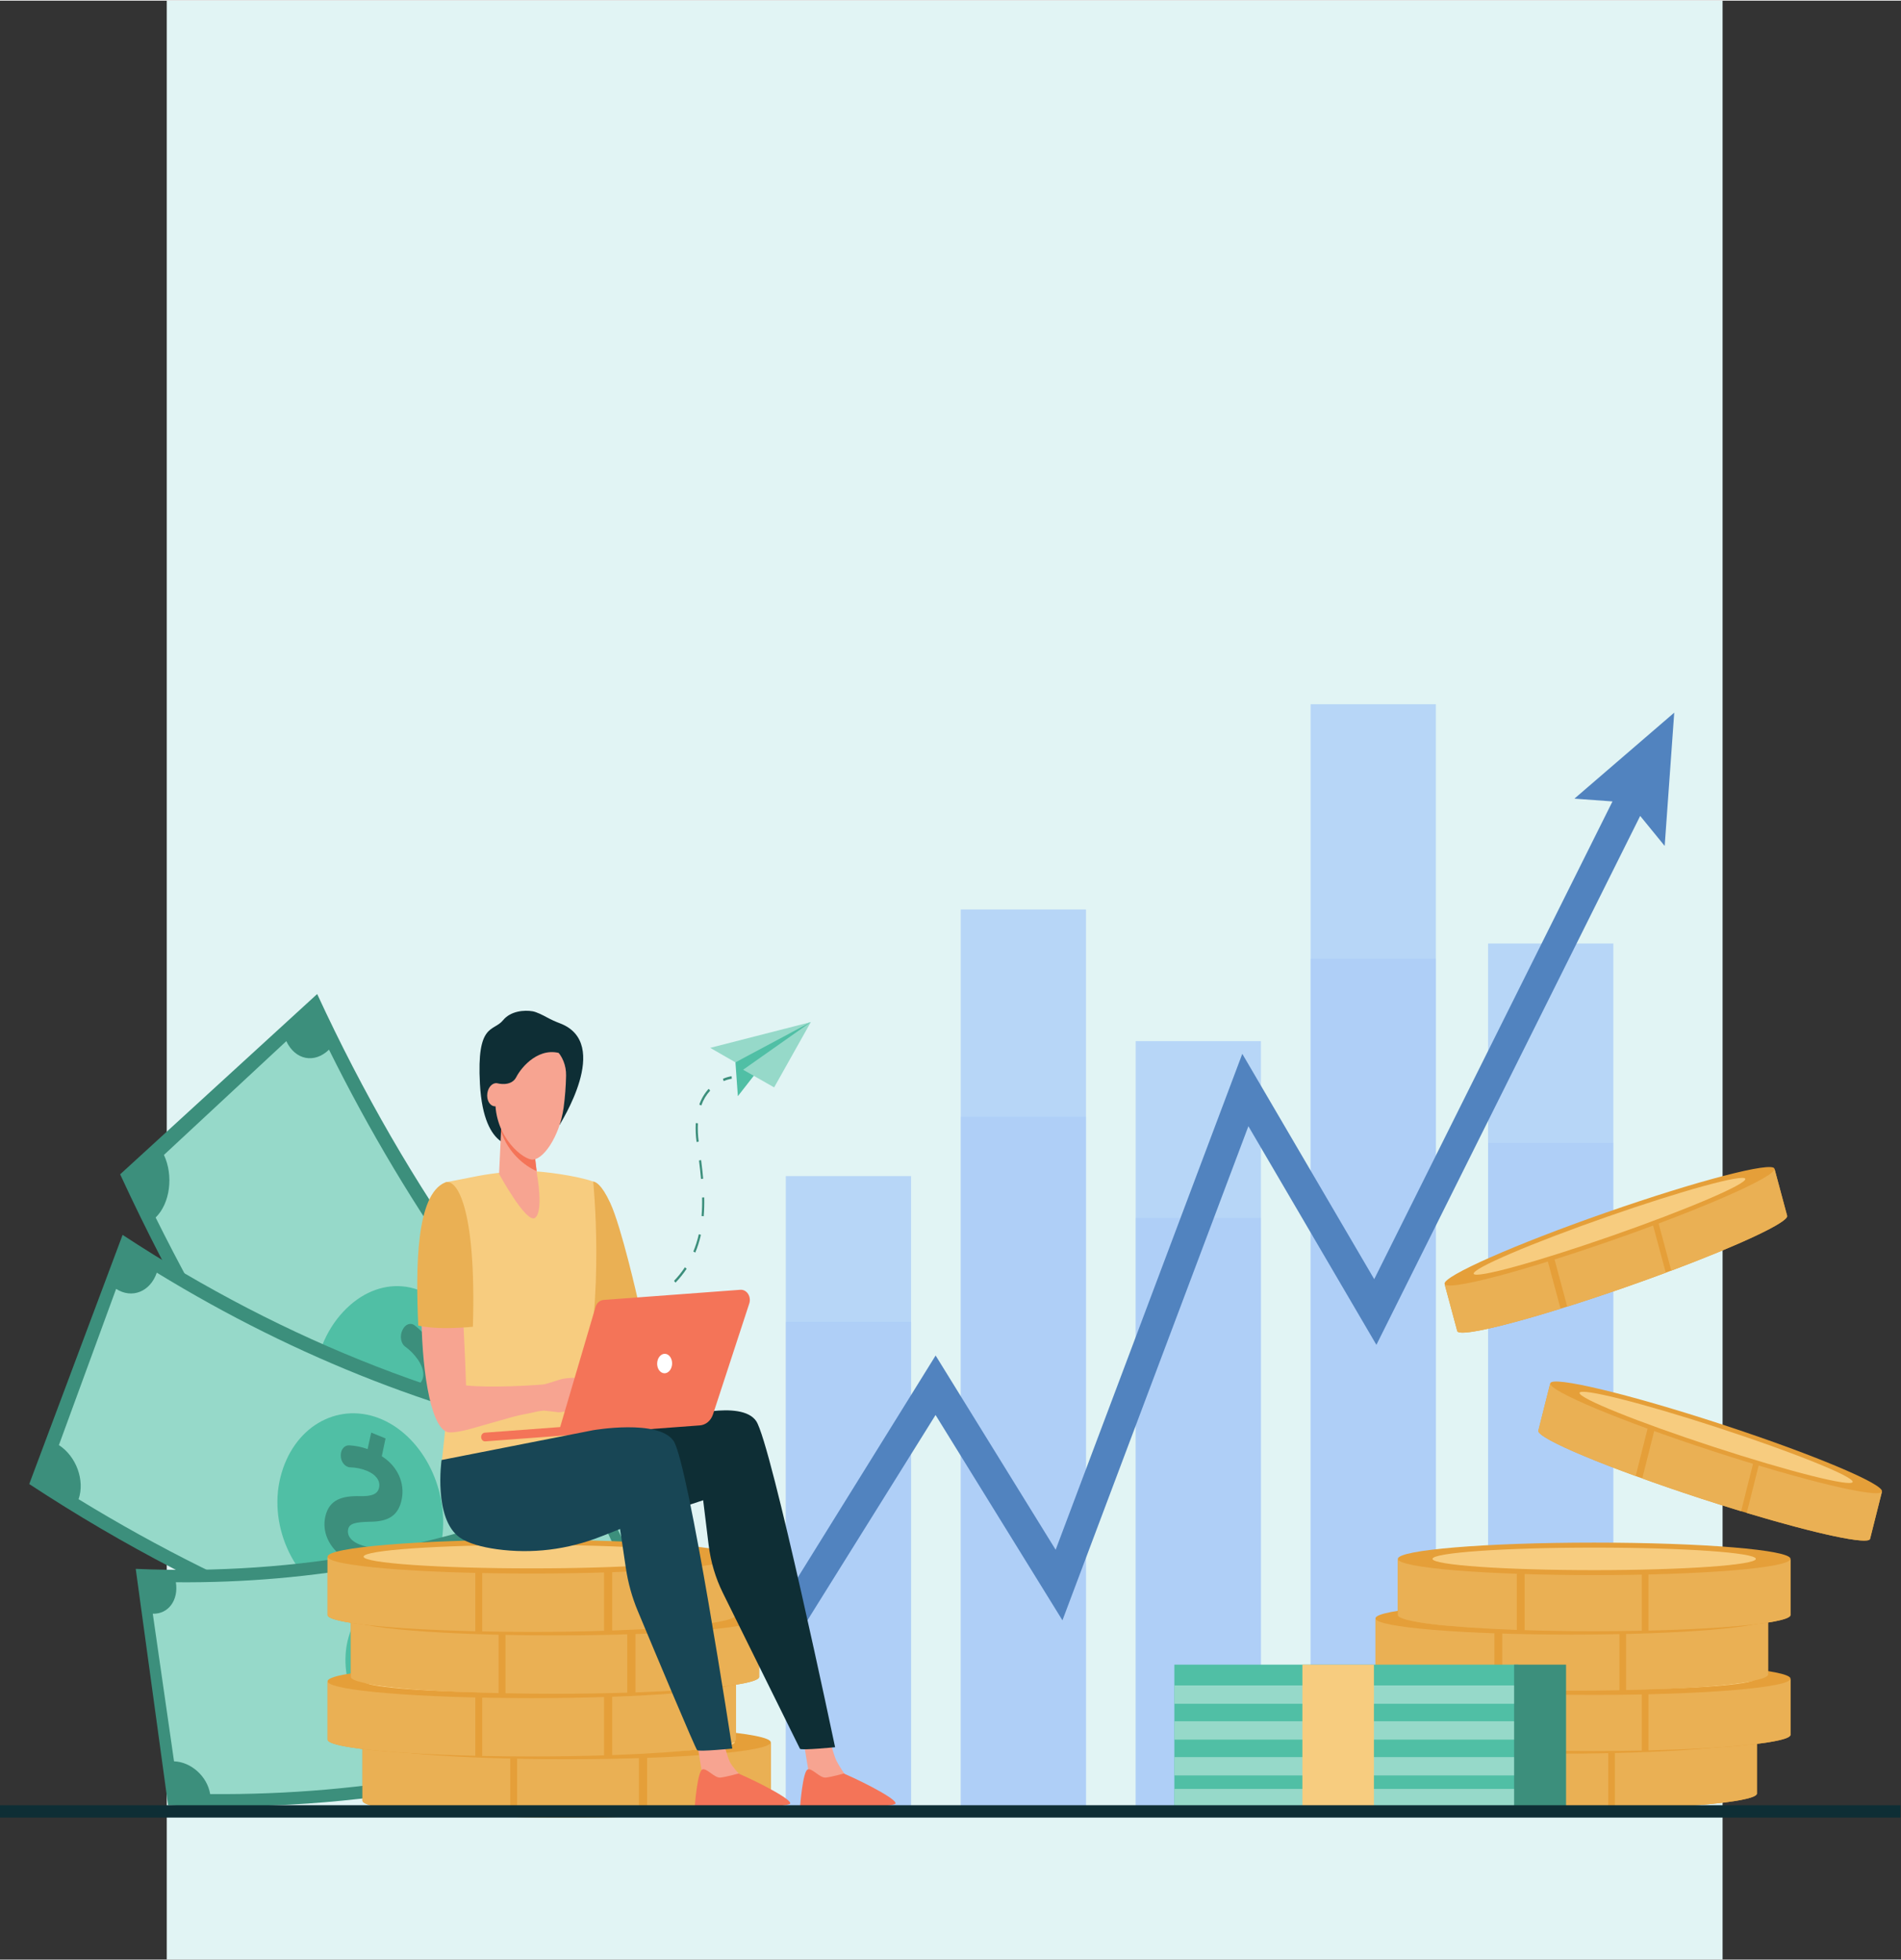 <?xml version="1.0" encoding="UTF-8"?>
<svg xmlns="http://www.w3.org/2000/svg" xmlns:xlink="http://www.w3.org/1999/xlink" width="1455px" height="1500px" viewBox="0 0 1455 1499" version="1.1">
<rect x="0" y="0" width="1455" height="1499" fill="#333333" stroke="none"/>
<defs>
<filter id="alpha" filterUnits="objectBoundingBox" x="0%" y="0%" width="100%" height="100%">
  <feColorMatrix type="matrix" in="SourceGraphic" values="0 0 0 0 1 0 0 0 0 1 0 0 0 0 1 0 0 0 1 0"/>
</filter>
<mask id="mask0">
  <g filter="url(#alpha)">
<rect x="0" y="0" width="1455" height="1499" style="fill:rgb(0%,0%,0%);fill-opacity:0.6;stroke:none;"/>
  </g>
</mask>
<clipPath id="clip1">
  <rect x="0" y="0" width="1455" height="1499"/>
</clipPath>
<g id="surface5" clip-path="url(#clip1)">
<path style=" stroke:none;fill-rule:nonzero;fill:rgb(60.784%,75.686%,97.647%);fill-opacity:1;" d="M 1099.008 538.363 L 1003.129 538.363 L 1003.129 1383.598 L 1099.008 1383.598 Z M 1099.008 538.363 "/>
</g>
<mask id="mask1">
  <g filter="url(#alpha)">
<rect x="0" y="0" width="1455" height="1499" style="fill:rgb(0%,0%,0%);fill-opacity:0.6;stroke:none;"/>
  </g>
</mask>
<clipPath id="clip2">
  <rect x="0" y="0" width="1455" height="1499"/>
</clipPath>
<g id="surface8" clip-path="url(#clip2)">
<path style=" stroke:none;fill-rule:nonzero;fill:rgb(60.784%,75.686%,97.647%);fill-opacity:1;" d="M 965.113 796.184 L 869.234 796.184 L 869.234 1383.598 L 965.113 1383.598 Z M 965.113 796.184 "/>
</g>
<mask id="mask2">
  <g filter="url(#alpha)">
<rect x="0" y="0" width="1455" height="1499" style="fill:rgb(0%,0%,0%);fill-opacity:0.6;stroke:none;"/>
  </g>
</mask>
<clipPath id="clip3">
  <rect x="0" y="0" width="1455" height="1499"/>
</clipPath>
<g id="surface11" clip-path="url(#clip3)">
<path style=" stroke:none;fill-rule:nonzero;fill:rgb(60.784%,75.686%,97.647%);fill-opacity:1;" d="M 1234.836 721.488 L 1138.957 721.488 L 1138.957 1383.598 L 1234.836 1383.598 Z M 1234.836 721.488 "/>
</g>
<mask id="mask3">
  <g filter="url(#alpha)">
<rect x="0" y="0" width="1455" height="1499" style="fill:rgb(0%,0%,0%);fill-opacity:0.6;stroke:none;"/>
  </g>
</mask>
<clipPath id="clip4">
  <rect x="0" y="0" width="1455" height="1499"/>
</clipPath>
<g id="surface14" clip-path="url(#clip4)">
<path style=" stroke:none;fill-rule:nonzero;fill:rgb(60.784%,75.686%,97.647%);fill-opacity:1;" d="M 831.219 695.457 L 735.34 695.457 L 735.34 1383.609 L 831.219 1383.609 Z M 831.219 695.457 "/>
</g>
<mask id="mask4">
  <g filter="url(#alpha)">
<rect x="0" y="0" width="1455" height="1499" style="fill:rgb(0%,0%,0%);fill-opacity:0.6;stroke:none;"/>
  </g>
</mask>
<clipPath id="clip5">
  <rect x="0" y="0" width="1455" height="1499"/>
</clipPath>
<g id="surface17" clip-path="url(#clip5)">
<path style=" stroke:none;fill-rule:nonzero;fill:rgb(60.784%,75.686%,97.647%);fill-opacity:1;" d="M 697.324 899.48 L 601.445 899.48 L 601.445 1383.598 L 697.324 1383.598 Z M 697.324 899.48 "/>
</g>
<mask id="mask5">
  <g filter="url(#alpha)">
<rect x="0" y="0" width="1455" height="1499" style="fill:rgb(0%,0%,0%);fill-opacity:0.302;stroke:none;"/>
  </g>
</mask>
<clipPath id="clip6">
  <rect x="0" y="0" width="1455" height="1499"/>
</clipPath>
<g id="surface20" clip-path="url(#clip6)">
<path style=" stroke:none;fill-rule:nonzero;fill:rgb(60.784%,75.686%,97.647%);fill-opacity:1;" d="M 1099.008 733.168 L 1003.129 733.168 L 1003.129 1383.598 L 1099.008 1383.598 Z M 1099.008 733.168 "/>
</g>
<mask id="mask6">
  <g filter="url(#alpha)">
<rect x="0" y="0" width="1455" height="1499" style="fill:rgb(0%,0%,0%);fill-opacity:0.302;stroke:none;"/>
  </g>
</mask>
<clipPath id="clip7">
  <rect x="0" y="0" width="1455" height="1499"/>
</clipPath>
<g id="surface23" clip-path="url(#clip7)">
<path style=" stroke:none;fill-rule:nonzero;fill:rgb(60.784%,75.686%,97.647%);fill-opacity:1;" d="M 965.113 931.562 L 869.234 931.562 L 869.234 1383.598 L 965.113 1383.598 Z M 965.113 931.562 "/>
</g>
<mask id="mask7">
  <g filter="url(#alpha)">
<rect x="0" y="0" width="1455" height="1499" style="fill:rgb(0%,0%,0%);fill-opacity:0.302;stroke:none;"/>
  </g>
</mask>
<clipPath id="clip8">
  <rect x="0" y="0" width="1455" height="1499"/>
</clipPath>
<g id="surface26" clip-path="url(#clip8)">
<path style=" stroke:none;fill-rule:nonzero;fill:rgb(60.784%,75.686%,97.647%);fill-opacity:1;" d="M 1234.836 874.09 L 1138.957 874.09 L 1138.957 1383.598 L 1234.836 1383.598 Z M 1234.836 874.09 "/>
</g>
<mask id="mask8">
  <g filter="url(#alpha)">
<rect x="0" y="0" width="1455" height="1499" style="fill:rgb(0%,0%,0%);fill-opacity:0.302;stroke:none;"/>
  </g>
</mask>
<clipPath id="clip9">
  <rect x="0" y="0" width="1455" height="1499"/>
</clipPath>
<g id="surface29" clip-path="url(#clip9)">
<path style=" stroke:none;fill-rule:nonzero;fill:rgb(60.784%,75.686%,97.647%);fill-opacity:1;" d="M 831.219 854.051 L 735.34 854.051 L 735.34 1383.598 L 831.219 1383.598 Z M 831.219 854.051 "/>
</g>
<mask id="mask9">
  <g filter="url(#alpha)">
<rect x="0" y="0" width="1455" height="1499" style="fill:rgb(0%,0%,0%);fill-opacity:0.302;stroke:none;"/>
  </g>
</mask>
<clipPath id="clip10">
  <rect x="0" y="0" width="1455" height="1499"/>
</clipPath>
<g id="surface32" clip-path="url(#clip10)">
<path style=" stroke:none;fill-rule:nonzero;fill:rgb(60.784%,75.686%,97.647%);fill-opacity:1;" d="M 697.324 1011.059 L 601.445 1011.059 L 601.445 1383.598 L 697.324 1383.598 Z M 697.324 1011.059 "/>
</g>
</defs>
<g id="surface1">
<path style=" stroke:none;fill-rule:nonzero;fill:rgb(88.235%,95.686%,95.686%);fill-opacity:1;" d="M 127.633 0 L 1318.434 0 L 1318.434 1499 L 127.633 1499 Z M 127.633 0 "/>
<use xlink:href="#surface5" mask="url(#mask0)"/>
<use xlink:href="#surface8" mask="url(#mask1)"/>
<use xlink:href="#surface11" mask="url(#mask2)"/>
<use xlink:href="#surface14" mask="url(#mask3)"/>
<use xlink:href="#surface17" mask="url(#mask4)"/>
<use xlink:href="#surface20" mask="url(#mask5)"/>
<use xlink:href="#surface23" mask="url(#mask6)"/>
<use xlink:href="#surface26" mask="url(#mask7)"/>
<use xlink:href="#surface29" mask="url(#mask8)"/>
<use xlink:href="#surface32" mask="url(#mask9)"/>
<path style=" stroke:none;fill-rule:nonzero;fill:rgb(31.765%,51.373%,74.902%);fill-opacity:1;" d="M 1281.434 544.832 L 1205.031 610.637 L 1234.18 612.758 L 1051.805 978.336 L 950.832 805.906 L 807.988 1185.395 L 716.109 1036.754 L 601.59 1221.129 L 608.797 1254.129 L 716.059 1082.273 L 813.184 1239.391 L 955.5 861.289 L 1053.477 1028.586 L 1255.379 623.855 L 1274.125 646.82 Z M 1281.434 544.832 "/>
<path style=" stroke:none;fill-rule:nonzero;fill:rgb(23.529%,56.078%,48.627%);fill-opacity:1;" d="M 514.242 1139.199 C 404.609 1039.766 312.5 911.152 242.762 760.137 L 91.961 898.105 C 172.605 1072.707 279.121 1221.414 405.867 1336.355 C 441.996 1270.645 478.121 1204.926 514.242 1139.199 Z M 514.242 1139.199 "/>
<path style=" stroke:none;fill-rule:nonzero;fill:rgb(58.824%,85.098%,78.824%);fill-opacity:1;" d="M 219.137 796.199 L 125.469 883.266 C 132.91 899.07 130.211 920.355 119.129 931.16 C 190.023 1073.93 278.871 1197.977 382.324 1298.633 C 390.789 1284.164 406.727 1281.359 418.207 1291.945 L 486.543 1169.52 C 476.016 1159.777 474.496 1139.859 482.949 1125.41 C 392.082 1037.016 314.051 928.086 251.805 802.711 C 240.738 813.512 225.984 810.727 219.137 796.199 Z M 219.137 796.199 "/>
<path style=" stroke:none;fill-rule:nonzero;fill:rgb(31.373%,74.902%,64.706%);fill-opacity:1;" d="M 345.32 1122.57 C 368.727 1088.164 368.504 1037.402 346.426 1007.047 C 324.281 976.758 286.453 975.336 260.305 1005.957 C 234.16 1036.574 231.66 1090.812 256.551 1124.93 C 281.438 1159.047 321.961 1156.922 345.32 1122.57 Z M 345.32 1122.57 "/>
<path style=" stroke:none;fill-rule:nonzero;fill:rgb(23.529%,56.078%,48.627%);fill-opacity:1;" d="M 343.77 1024.93 L 334.941 1036.105 C 341.98 1050.816 340.492 1065.977 332.902 1075.887 C 325.316 1085.793 316.668 1086.785 303.594 1077.973 C 294.098 1071.863 289.531 1070.059 286.645 1073.613 C 284.195 1076.625 283.379 1082.098 288.559 1089.566 C 290.852 1092.926 293.598 1095.852 296.691 1098.238 C 300.012 1100.781 301.062 1106.531 299.016 1110.957 C 297.035 1115.227 292.852 1116.645 289.648 1114.047 C 286.492 1111.418 283.621 1108.383 281.09 1104.996 L 273.434 1114.59 C 270.77 1110.785 268.121 1106.961 265.488 1103.113 L 273.797 1092.855 C 267.102 1078.07 268.41 1063.367 276.211 1054.043 C 284.824 1043.746 294.781 1046.91 306.191 1055.062 C 314.109 1060.688 318.699 1061.602 321.98 1057.422 C 325.434 1053.035 324.312 1046.352 319.957 1040.027 C 317.199 1036.039 313.859 1032.621 310.082 1029.926 C 306.73 1027.52 305.809 1021.621 308.066 1017.219 L 308.316 1016.734 C 310.363 1012.734 314.277 1011.383 317.262 1013.602 C 321.301 1016.672 324.949 1020.363 328.094 1024.574 C 330.859 1021.148 333.625 1017.719 336.387 1014.281 C 338.84 1017.852 341.301 1021.402 343.77 1024.93 Z M 343.77 1024.93 "/>
<path style=" stroke:none;fill-rule:nonzero;fill:rgb(31.373%,74.902%,64.706%);fill-opacity:1;" d="M 431.691 1211.109 C 406.707 1186.738 382.648 1160.945 359.523 1133.73 L 347.645 1151.324 C 371.074 1178.898 395.469 1205.059 420.82 1229.793 Z M 431.691 1211.109 "/>
<path style=" stroke:none;fill-rule:nonzero;fill:rgb(23.529%,56.078%,48.627%);fill-opacity:1;" d="M 491.891 1099.109 C 354.188 1079.215 219.137 1026.738 93.836 944.445 L 22.387 1135.113 C 167.242 1230.266 323.387 1290.965 482.605 1313.941 C 485.695 1242.332 488.789 1170.723 491.891 1099.109 Z M 491.891 1099.109 "/>
<path style=" stroke:none;fill-rule:nonzero;fill:rgb(58.824%,85.098%,78.824%);fill-opacity:1;" d="M 88.875 985.77 C 74.281 1025.613 59.684 1065.461 45.078 1105.309 C 58.305 1113.836 65.113 1132.191 60.152 1146.723 C 182.883 1221.863 313.137 1272.477 446.016 1296.652 C 447.141 1280.629 459.75 1269.82 474.242 1272.055 C 476.477 1227.402 478.699 1182.75 480.906 1138.098 C 467.582 1136.039 457.727 1121.047 458.852 1105.027 C 342.168 1083.773 227.77 1039.34 120.004 973.363 C 115.023 987.883 101.047 993.602 88.875 985.77 Z M 88.875 985.77 "/>
<path style=" stroke:none;fill-rule:nonzero;fill:rgb(31.373%,74.902%,64.706%);fill-opacity:1;" d="M 338.352 1176.855 C 343.863 1136.949 321.879 1096.785 289.703 1084.57 C 257.516 1072.457 224.117 1091.688 214.59 1130.078 C 205.066 1168.469 226.223 1212.84 262.434 1226.527 C 298.645 1240.219 332.855 1216.691 338.352 1176.855 Z M 338.352 1176.855 "/>
<path style=" stroke:none;fill-rule:nonzero;fill:rgb(23.529%,56.078%,48.627%);fill-opacity:1;" d="M 295.09 1100.199 L 292.219 1113.824 C 304.625 1121.691 309.848 1134.531 307.527 1146.52 C 305.18 1158.566 298.141 1163.918 283.023 1163.957 C 272.172 1164.219 267.438 1165.242 266.469 1169.633 C 265.641 1173.348 267.285 1178.125 274.988 1181.258 C 278.449 1182.691 282.078 1183.539 285.754 1183.762 C 289.73 1183.992 293.102 1187.992 293.227 1192.602 C 293.348 1197.062 290.355 1200.438 286.438 1200.094 C 282.598 1199.719 278.809 1198.855 275.137 1197.523 C 274.305 1201.438 273.473 1205.344 272.637 1209.25 C 268.691 1207.66 264.754 1206.055 260.824 1204.422 C 261.758 1200.215 262.688 1196.008 263.617 1191.801 C 251.445 1183.688 246.293 1171.309 249.055 1159.707 C 252.09 1146.895 262.082 1144.043 275.473 1144.371 C 284.746 1144.574 289.102 1142.809 290.16 1137.746 C 291.27 1132.406 287.43 1127.703 280.941 1125.031 C 276.793 1123.332 272.43 1122.414 268.023 1122.309 C 264.082 1122.203 260.762 1118.02 260.848 1113.305 C 260.848 1113.137 260.848 1112.961 260.848 1112.793 C 260.906 1108.516 263.719 1105.332 267.258 1105.488 C 272.047 1105.746 276.785 1106.711 281.359 1108.363 C 282.277 1104.156 283.199 1099.949 284.121 1095.738 C 287.781 1097.246 291.438 1098.734 295.09 1100.199 Z M 295.09 1100.199 "/>
<path style=" stroke:none;fill-rule:nonzero;fill:rgb(5.49%,18.039%,20.784%);fill-opacity:1;" d="M 428.66 782.586 C 425.312 781.336 422.043 779.852 418.859 778.137 C 415.266 776.168 410.617 773.867 407.68 773.355 C 401.496 772.266 390.871 772.992 385.004 780.219 C 377.695 789.219 364.711 781.852 367.328 828.98 C 370.289 882.336 396.422 876.477 397.059 875.574 C 397.695 874.668 420.367 841.438 420.367 841.438 C 420.367 841.438 428.293 861.125 428.293 860.402 C 428.293 859.676 468.773 797.926 428.66 782.586 Z M 428.66 782.586 "/>
<path style=" stroke:none;fill-rule:nonzero;fill:rgb(23.529%,56.078%,48.627%);fill-opacity:1;" d="M 456.203 1134.324 C 347.863 1183.078 228.324 1205.363 103.883 1200.012 C 112.145 1260.316 120.402 1320.625 128.66 1380.93 C 272.539 1387.117 410.754 1361.348 536.02 1304.973 Z M 456.203 1134.324 "/>
<path style=" stroke:none;fill-rule:nonzero;fill:rgb(58.824%,85.098%,78.824%);fill-opacity:1;" d="M 116.934 1234.332 C 122.355 1271.984 127.777 1309.641 133.203 1347.289 C 146.266 1347.734 158.625 1358.77 160.867 1372.355 C 280.566 1373.352 395.859 1351.855 502.418 1308.672 C 496.773 1295.75 501.605 1281.5 513.059 1276.484 C 496.68 1240.879 480.305 1205.277 463.934 1169.676 C 453.406 1174.285 440.172 1167.27 434.535 1154.344 C 340.965 1192.266 239.719 1211.141 134.602 1210.262 C 136.812 1223.781 128.934 1234.734 116.934 1234.332 Z M 116.934 1234.332 "/>
<path style=" stroke:none;fill-rule:nonzero;fill:rgb(31.373%,74.902%,64.706%);fill-opacity:1;" d="M 375.668 1266.062 C 363.602 1232.594 331.402 1211.738 303.039 1217.27 C 274.707 1222.887 258.125 1253.34 266.645 1287.508 C 275.164 1321.672 308.469 1346.164 340.363 1339.875 C 372.254 1333.574 387.727 1299.461 375.668 1266.062 Z M 375.668 1266.062 "/>
<path style=" stroke:none;fill-rule:nonzero;fill:rgb(23.529%,56.078%,48.627%);fill-opacity:1;" d="M 313.258 1226.863 L 316.66 1238.73 C 328.871 1239.039 337.855 1246.555 340.988 1256.891 C 344.133 1267.316 341.16 1274.738 330.16 1281.816 C 322.359 1287.074 319.324 1290.07 320.387 1293.926 C 321.277 1297.191 324.406 1300.113 331.281 1298.949 C 334.355 1298.465 337.34 1297.418 340.133 1295.875 C 343.121 1294.203 347.188 1295.723 349.141 1299.242 C 351.02 1302.637 350.188 1306.656 347.227 1308.211 C 344.258 1309.703 341.148 1310.801 337.953 1311.477 C 338.91 1314.898 339.879 1318.305 340.859 1321.723 C 337.352 1322.32 333.832 1322.91 330.305 1323.484 C 329.289 1319.797 328.273 1316.098 327.258 1312.41 C 315.121 1311.797 306.379 1304.613 303.715 1294.344 C 300.766 1283.016 306.895 1276.152 316.785 1270.16 C 323.621 1265.996 326.086 1262.602 324.816 1258.172 C 323.473 1253.52 318.773 1251.672 312.969 1252.621 C 309.305 1253.23 305.758 1254.559 302.488 1256.539 C 299.57 1258.297 295.465 1256.602 293.613 1252.926 L 293.414 1252.523 C 291.734 1249.18 292.5 1245.406 295.141 1243.879 C 298.758 1241.832 302.605 1240.363 306.574 1239.52 C 305.543 1235.832 304.52 1232.145 303.496 1228.453 C 306.75 1227.957 310.004 1227.426 313.258 1226.863 Z M 313.258 1226.863 "/>
<path style=" stroke:none;fill-rule:nonzero;fill:rgb(31.373%,74.902%,64.706%);fill-opacity:1;" d="M 467.477 1231.875 C 441.707 1242.277 415.418 1251.324 388.613 1259.023 C 390.676 1264.703 392.75 1270.387 394.832 1276.062 C 421.988 1268.27 448.645 1259.094 474.801 1248.539 Z M 467.477 1231.875 "/>
<path style=" stroke:none;fill-rule:nonzero;fill:rgb(89.804%,62.353%,22.353%);fill-opacity:1;" d="M 277.453 1333.219 L 277.453 1377.395 C 277.453 1384.539 347.41 1390.332 433.703 1390.332 C 520 1390.332 589.961 1384.539 589.961 1377.395 L 589.961 1333.219 Z M 277.453 1333.219 "/>
<path style=" stroke:none;fill-rule:nonzero;fill:rgb(91.765%,69.02%,32.941%);fill-opacity:1;" d="M 390.531 1389.836 L 390.531 1333.219 L 277.453 1333.219 L 277.453 1377.395 C 277.453 1383.301 325.234 1388.277 390.531 1389.836 Z M 390.531 1389.836 "/>
<path style=" stroke:none;fill-rule:nonzero;fill:rgb(91.765%,69.02%,32.941%);fill-opacity:1;" d="M 395.793 1389.949 C 407.93 1390.203 420.629 1390.332 433.703 1390.332 C 453.184 1390.332 471.836 1390.039 489.035 1389.504 L 489.035 1333.219 L 395.793 1333.219 Z M 395.793 1389.949 "/>
<path style=" stroke:none;fill-rule:nonzero;fill:rgb(91.765%,69.02%,32.941%);fill-opacity:1;" d="M 495.297 1389.285 C 550.965 1387.309 589.961 1382.754 589.961 1377.395 L 589.961 1333.219 L 495.297 1333.219 Z M 495.297 1389.285 "/>
<path style=" stroke:none;fill-rule:nonzero;fill:rgb(89.804%,62.353%,22.353%);fill-opacity:1;" d="M 433.703 1345.68 C 520 1345.68 589.957 1339.891 589.957 1332.746 C 589.957 1325.602 520 1319.82 433.703 1319.82 C 347.41 1319.82 277.453 1325.602 277.453 1332.746 C 277.453 1339.891 347.41 1345.68 433.703 1345.68 Z M 433.703 1345.68 "/>
<path style=" stroke:none;fill-rule:nonzero;fill:rgb(96.863%,80%,49.804%);fill-opacity:1;" d="M 562.355 1332.746 C 562.355 1337.707 504.746 1341.715 433.684 1341.715 C 362.621 1341.715 305.016 1337.707 305.016 1332.746 C 305.016 1327.797 362.621 1323.789 433.684 1323.789 C 504.746 1323.789 562.355 1327.809 562.355 1332.746 Z M 562.355 1332.746 "/>
<path style=" stroke:none;fill-rule:nonzero;fill:rgb(89.804%,62.353%,22.353%);fill-opacity:1;" d="M 250.719 1286.473 L 250.719 1330.652 C 250.719 1337.785 320.676 1343.574 406.969 1343.574 C 493.266 1343.574 563.227 1337.785 563.227 1330.652 L 563.227 1286.473 Z M 250.719 1286.473 "/>
<path style=" stroke:none;fill-rule:nonzero;fill:rgb(91.765%,69.02%,32.941%);fill-opacity:1;" d="M 363.805 1343.078 L 363.805 1286.473 L 250.719 1286.473 L 250.719 1330.652 C 250.719 1336.547 298.5 1341.535 363.805 1343.078 Z M 363.805 1343.078 "/>
<path style=" stroke:none;fill-rule:nonzero;fill:rgb(91.765%,69.02%,32.941%);fill-opacity:1;" d="M 369.07 1343.207 C 381.207 1343.449 393.906 1343.574 406.98 1343.574 C 426.465 1343.574 445.113 1343.281 462.316 1342.746 L 462.316 1286.473 L 369.07 1286.473 Z M 369.07 1343.207 "/>
<path style=" stroke:none;fill-rule:nonzero;fill:rgb(91.765%,69.02%,32.941%);fill-opacity:1;" d="M 468.582 1342.531 C 524.25 1340.551 563.242 1336 563.242 1330.652 L 563.242 1286.473 L 468.582 1286.473 Z M 468.582 1342.531 "/>
<path style=" stroke:none;fill-rule:nonzero;fill:rgb(89.804%,62.353%,22.353%);fill-opacity:1;" d="M 406.969 1298.938 C 493.266 1298.938 563.223 1293.145 563.223 1286 C 563.223 1278.859 493.266 1273.07 406.969 1273.07 C 320.676 1273.07 250.719 1278.859 250.719 1286 C 250.719 1293.145 320.676 1298.938 406.969 1298.938 Z M 406.969 1298.938 "/>
<path style=" stroke:none;fill-rule:nonzero;fill:rgb(96.863%,80%,49.804%);fill-opacity:1;" d="M 535.641 1286 C 535.641 1290.953 478.035 1294.957 406.945 1294.957 C 335.855 1294.957 278.273 1290.953 278.273 1286 C 278.273 1281.051 335.883 1277.031 406.945 1277.031 C 478.004 1277.031 535.641 1281.051 535.641 1286 Z M 535.641 1286 "/>
<path style=" stroke:none;fill-rule:nonzero;fill:rgb(89.804%,62.353%,22.353%);fill-opacity:1;" d="M 268.531 1238.477 L 268.531 1282.66 C 268.531 1289.805 338.488 1295.582 424.781 1295.582 C 511.078 1295.582 581.039 1289.805 581.039 1282.66 L 581.039 1238.477 Z M 268.531 1238.477 "/>
<path style=" stroke:none;fill-rule:nonzero;fill:rgb(91.765%,69.02%,32.941%);fill-opacity:1;" d="M 381.609 1295.086 L 381.609 1238.477 L 268.531 1238.477 L 268.531 1282.66 C 268.531 1288.555 316.312 1293.543 381.609 1295.086 Z M 381.609 1295.086 "/>
<path style=" stroke:none;fill-rule:nonzero;fill:rgb(91.765%,69.02%,32.941%);fill-opacity:1;" d="M 386.871 1295.199 C 399.008 1295.453 411.703 1295.582 424.781 1295.582 C 444.262 1295.582 462.914 1295.289 480.117 1294.754 L 480.117 1238.477 L 386.871 1238.477 Z M 386.871 1295.199 "/>
<path style=" stroke:none;fill-rule:nonzero;fill:rgb(91.765%,69.02%,32.941%);fill-opacity:1;" d="M 486.375 1294.551 C 542.043 1292.559 581.035 1288.004 581.035 1282.66 L 581.035 1238.477 L 486.375 1238.477 Z M 486.375 1294.551 "/>
<path style=" stroke:none;fill-rule:nonzero;fill:rgb(89.804%,62.353%,22.353%);fill-opacity:1;" d="M 424.781 1250.934 C 511.078 1250.934 581.031 1245.145 581.031 1238.004 C 581.031 1230.863 511.078 1225.07 424.781 1225.07 C 338.488 1225.07 268.531 1230.863 268.531 1238.004 C 268.531 1245.145 338.488 1250.934 424.781 1250.934 Z M 424.781 1250.934 "/>
<path style=" stroke:none;fill-rule:nonzero;fill:rgb(96.863%,80%,49.804%);fill-opacity:1;" d="M 553.453 1238.004 C 553.453 1242.957 495.848 1246.973 424.758 1246.973 C 353.664 1246.973 296.086 1242.957 296.086 1238.004 C 296.086 1233.051 353.695 1229.039 424.758 1229.039 C 495.816 1229.039 553.453 1233.059 553.453 1238.004 Z M 553.453 1238.004 "/>
<path style=" stroke:none;fill-rule:nonzero;fill:rgb(89.804%,62.353%,22.353%);fill-opacity:1;" d="M 250.719 1191.141 L 250.719 1235.32 C 250.719 1242.465 320.676 1248.254 406.969 1248.254 C 493.266 1248.254 563.227 1242.465 563.227 1235.32 L 563.227 1191.141 Z M 250.719 1191.141 "/>
<path style=" stroke:none;fill-rule:nonzero;fill:rgb(91.765%,69.02%,32.941%);fill-opacity:1;" d="M 363.805 1247.754 L 363.805 1191.141 L 250.719 1191.141 L 250.719 1235.32 C 250.719 1241.227 298.5 1246.199 363.805 1247.754 Z M 363.805 1247.754 "/>
<path style=" stroke:none;fill-rule:nonzero;fill:rgb(91.765%,69.02%,32.941%);fill-opacity:1;" d="M 369.07 1247.867 C 381.207 1248.117 393.906 1248.254 406.98 1248.254 C 426.465 1248.254 445.113 1247.957 462.316 1247.414 L 462.316 1191.141 L 369.07 1191.141 Z M 369.07 1247.867 "/>
<path style=" stroke:none;fill-rule:nonzero;fill:rgb(91.765%,69.02%,32.941%);fill-opacity:1;" d="M 468.582 1247.207 C 524.25 1245.23 563.242 1240.668 563.242 1235.32 L 563.242 1191.141 L 468.582 1191.141 Z M 468.582 1247.207 "/>
<path style=" stroke:none;fill-rule:nonzero;fill:rgb(89.804%,62.353%,22.353%);fill-opacity:1;" d="M 406.969 1203.605 C 493.266 1203.605 563.223 1197.816 563.223 1190.672 C 563.223 1183.531 493.266 1177.742 406.969 1177.742 C 320.676 1177.742 250.719 1183.531 250.719 1190.672 C 250.719 1197.816 320.676 1203.605 406.969 1203.605 Z M 406.969 1203.605 "/>
<path style=" stroke:none;fill-rule:nonzero;fill:rgb(96.863%,80%,49.804%);fill-opacity:1;" d="M 535.641 1190.676 C 535.641 1195.621 478.035 1199.637 406.945 1199.637 C 335.855 1199.637 278.273 1195.621 278.273 1190.676 C 278.273 1185.727 335.883 1181.703 406.945 1181.703 C 478.004 1181.703 535.641 1185.719 535.641 1190.676 Z M 535.641 1190.676 "/>
<path style=" stroke:none;fill-rule:nonzero;fill:rgb(89.804%,62.353%,22.353%);fill-opacity:1;" d="M 1344.715 1329.453 L 1344.715 1371.949 C 1344.715 1378.824 1277.453 1384.387 1194.457 1384.387 C 1111.469 1384.387 1044.199 1378.824 1044.199 1371.949 L 1044.199 1329.453 Z M 1344.715 1329.453 "/>
<path style=" stroke:none;fill-rule:nonzero;fill:rgb(91.765%,69.02%,32.941%);fill-opacity:1;" d="M 1235.988 1383.891 L 1235.988 1329.453 L 1344.727 1329.453 L 1344.727 1371.949 C 1344.727 1377.613 1298.766 1382.398 1235.988 1383.891 Z M 1235.988 1383.891 "/>
<path style=" stroke:none;fill-rule:nonzero;fill:rgb(91.765%,69.02%,32.941%);fill-opacity:1;" d="M 1230.922 1384.004 C 1219.246 1384.234 1207.031 1384.375 1194.461 1384.375 C 1175.723 1384.375 1157.789 1384.094 1141.25 1383.559 L 1141.25 1329.453 L 1230.922 1329.453 Z M 1230.922 1384.004 "/>
<path style=" stroke:none;fill-rule:nonzero;fill:rgb(91.765%,69.02%,32.941%);fill-opacity:1;" d="M 1135.227 1383.367 C 1081.691 1381.465 1044.199 1377.062 1044.199 1371.922 L 1044.199 1329.43 L 1135.227 1329.43 Z M 1135.227 1383.367 "/>
<path style=" stroke:none;fill-rule:nonzero;fill:rgb(89.804%,62.353%,22.353%);fill-opacity:1;" d="M 1194.457 1341.434 C 1277.438 1341.434 1344.715 1335.859 1344.715 1328.996 C 1344.715 1322.129 1277.438 1316.555 1194.457 1316.555 C 1111.473 1316.555 1044.199 1322.129 1044.199 1328.996 C 1044.199 1335.859 1111.473 1341.434 1194.457 1341.434 Z M 1194.457 1341.434 "/>
<path style=" stroke:none;fill-rule:nonzero;fill:rgb(96.863%,80%,49.804%);fill-opacity:1;" d="M 1070.723 1328.996 C 1070.723 1333.754 1126.117 1337.617 1194.457 1337.617 C 1262.797 1337.617 1318.191 1333.754 1318.191 1328.996 C 1318.191 1324.234 1262.797 1320.371 1194.457 1320.371 C 1126.117 1320.371 1070.723 1324.234 1070.723 1328.996 Z M 1070.723 1328.996 "/>
<path style=" stroke:none;fill-rule:nonzero;fill:rgb(89.804%,62.353%,22.353%);fill-opacity:1;" d="M 1370.43 1284.484 L 1370.43 1326.992 C 1370.43 1333.855 1303.145 1339.418 1220.164 1339.418 C 1137.18 1339.418 1069.898 1333.855 1069.898 1326.992 L 1069.898 1284.484 Z M 1370.43 1284.484 "/>
<path style=" stroke:none;fill-rule:nonzero;fill:rgb(91.765%,69.02%,32.941%);fill-opacity:1;" d="M 1261.688 1338.934 L 1261.688 1284.484 L 1370.418 1284.484 L 1370.418 1326.992 C 1370.418 1332.656 1324.496 1337.441 1261.688 1338.934 Z M 1261.688 1338.934 "/>
<path style=" stroke:none;fill-rule:nonzero;fill:rgb(91.765%,69.02%,32.941%);fill-opacity:1;" d="M 1256.625 1339.047 C 1244.953 1339.277 1232.742 1339.406 1220.168 1339.406 C 1201.434 1339.406 1183.496 1339.125 1166.957 1338.602 L 1166.957 1284.484 L 1256.625 1284.484 Z M 1256.625 1339.047 "/>
<path style=" stroke:none;fill-rule:nonzero;fill:rgb(91.765%,69.02%,32.941%);fill-opacity:1;" d="M 1160.938 1338.41 C 1107.398 1336.508 1069.902 1332.105 1069.902 1326.965 L 1069.902 1284.457 L 1160.938 1284.457 Z M 1160.938 1338.41 "/>
<path style=" stroke:none;fill-rule:nonzero;fill:rgb(89.804%,62.353%,22.353%);fill-opacity:1;" d="M 1220.168 1296.477 C 1303.156 1296.477 1370.43 1290.902 1370.43 1284.035 C 1370.43 1277.16 1303.156 1271.602 1220.168 1271.602 C 1137.184 1271.602 1069.906 1277.16 1069.906 1284.035 C 1069.906 1290.902 1137.184 1296.477 1220.168 1296.477 Z M 1220.168 1296.477 "/>
<path style=" stroke:none;fill-rule:nonzero;fill:rgb(96.863%,80%,49.804%);fill-opacity:1;" d="M 1220.168 1292.648 C 1288.504 1292.648 1343.91 1288.797 1343.91 1284.035 C 1343.91 1279.277 1288.504 1275.414 1220.168 1275.414 C 1151.832 1275.414 1096.434 1279.277 1096.434 1284.035 C 1096.434 1288.797 1151.832 1292.648 1220.168 1292.648 Z M 1220.168 1292.648 "/>
<path style=" stroke:none;fill-rule:nonzero;fill:rgb(89.804%,62.353%,22.353%);fill-opacity:1;" d="M 1353.305 1238.332 L 1353.305 1280.836 C 1353.305 1287.711 1286.027 1293.273 1203.039 1293.273 C 1120.047 1293.273 1052.777 1287.711 1052.777 1280.836 L 1052.777 1238.332 Z M 1353.305 1238.332 "/>
<path style=" stroke:none;fill-rule:nonzero;fill:rgb(91.765%,69.02%,32.941%);fill-opacity:1;" d="M 1244.559 1292.762 L 1244.559 1238.32 L 1353.305 1238.32 L 1353.305 1280.82 C 1353.305 1286.5 1307.344 1291.285 1244.559 1292.762 Z M 1244.559 1292.762 "/>
<path style=" stroke:none;fill-rule:nonzero;fill:rgb(91.765%,69.02%,32.941%);fill-opacity:1;" d="M 1239.496 1292.891 C 1227.824 1293.133 1215.609 1293.246 1203.035 1293.246 C 1184.301 1293.246 1166.367 1292.969 1149.828 1292.457 L 1149.828 1238.332 L 1239.496 1238.332 Z M 1239.496 1292.891 "/>
<path style=" stroke:none;fill-rule:nonzero;fill:rgb(91.765%,69.02%,32.941%);fill-opacity:1;" d="M 1143.809 1292.254 C 1090.27 1290.352 1052.777 1285.949 1052.777 1280.809 L 1052.777 1238.305 L 1143.809 1238.305 Z M 1143.809 1292.254 "/>
<path style=" stroke:none;fill-rule:nonzero;fill:rgb(89.804%,62.353%,22.353%);fill-opacity:1;" d="M 1203.039 1250.32 C 1286.027 1250.32 1353.305 1244.754 1353.305 1237.887 C 1353.305 1231.016 1286.027 1225.449 1203.039 1225.449 C 1120.051 1225.449 1052.777 1231.016 1052.777 1237.887 C 1052.777 1244.754 1120.051 1250.32 1203.039 1250.32 Z M 1203.039 1250.32 "/>
<path style=" stroke:none;fill-rule:nonzero;fill:rgb(96.863%,80%,49.804%);fill-opacity:1;" d="M 1203.035 1246.504 C 1271.371 1246.504 1326.77 1242.645 1326.77 1237.883 C 1326.77 1233.121 1271.371 1229.262 1203.035 1229.262 C 1134.695 1229.262 1079.297 1233.121 1079.297 1237.883 C 1079.297 1242.645 1134.695 1246.504 1203.035 1246.504 Z M 1203.035 1246.504 "/>
<path style=" stroke:none;fill-rule:nonzero;fill:rgb(89.804%,62.353%,22.353%);fill-opacity:1;" d="M 1370.43 1192.816 L 1370.43 1235.32 C 1370.43 1242.191 1303.145 1247.762 1220.164 1247.762 C 1137.18 1247.762 1069.898 1242.191 1069.898 1235.32 L 1069.898 1192.816 Z M 1370.43 1192.816 "/>
<path style=" stroke:none;fill-rule:nonzero;fill:rgb(91.765%,69.02%,32.941%);fill-opacity:1;" d="M 1261.688 1247.254 L 1261.688 1192.816 L 1370.418 1192.816 L 1370.418 1235.32 C 1370.418 1241 1324.496 1245.766 1261.688 1247.254 Z M 1261.688 1247.254 "/>
<path style=" stroke:none;fill-rule:nonzero;fill:rgb(91.765%,69.02%,32.941%);fill-opacity:1;" d="M 1256.625 1247.367 C 1244.953 1247.609 1232.742 1247.738 1220.168 1247.738 C 1201.434 1247.738 1183.496 1247.453 1166.957 1246.934 L 1166.957 1192.816 L 1256.625 1192.816 Z M 1256.625 1247.367 "/>
<path style=" stroke:none;fill-rule:nonzero;fill:rgb(91.765%,69.02%,32.941%);fill-opacity:1;" d="M 1160.938 1246.734 C 1107.398 1244.824 1069.902 1240.422 1069.902 1235.289 L 1069.902 1192.785 L 1160.938 1192.785 Z M 1160.938 1246.734 "/>
<path style=" stroke:none;fill-rule:nonzero;fill:rgb(89.804%,62.353%,22.353%);fill-opacity:1;" d="M 1220.168 1204.797 C 1303.156 1204.797 1370.43 1199.227 1370.43 1192.359 C 1370.43 1185.492 1303.156 1179.926 1220.168 1179.926 C 1137.184 1179.926 1069.906 1185.492 1069.906 1192.359 C 1069.906 1199.227 1137.184 1204.797 1220.168 1204.797 Z M 1220.168 1204.797 "/>
<path style=" stroke:none;fill-rule:nonzero;fill:rgb(96.863%,80%,49.804%);fill-opacity:1;" d="M 1220.168 1200.98 C 1288.504 1200.98 1343.91 1197.125 1343.91 1192.363 C 1343.91 1187.602 1288.504 1183.742 1220.168 1183.742 C 1151.832 1183.742 1096.434 1187.602 1096.434 1192.363 C 1096.434 1197.125 1151.832 1200.98 1220.168 1200.98 Z M 1220.168 1200.98 "/>
<path style=" stroke:none;fill-rule:nonzero;fill:rgb(89.804%,62.353%,22.353%);fill-opacity:1;" d="M 1440.348 1141.184 L 1431.312 1177.074 C 1429.855 1182.879 1371.836 1169.039 1301.738 1146.168 C 1231.629 1123.297 1175.98 1100.051 1177.434 1094.25 L 1186.461 1058.359 Z M 1440.348 1141.184 "/>
<path style=" stroke:none;fill-rule:nonzero;fill:rgb(91.765%,69.02%,32.941%);fill-opacity:1;" d="M 1336.941 1157.203 L 1348.504 1111.211 L 1440.359 1141.184 L 1431.336 1177.074 C 1430.113 1181.871 1390.277 1173.25 1336.941 1157.203 Z M 1336.941 1157.203 "/>
<path style=" stroke:none;fill-rule:nonzero;fill:rgb(91.765%,69.02%,32.941%);fill-opacity:1;" d="M 1332.625 1155.906 C 1322.723 1152.891 1312.371 1149.633 1301.754 1146.168 C 1285.926 1141 1270.832 1135.812 1256.973 1130.82 L 1268.453 1085.102 L 1344.203 1109.816 Z M 1332.625 1155.906 "/>
<path style=" stroke:none;fill-rule:nonzero;fill:rgb(91.765%,69.02%,32.941%);fill-opacity:1;" d="M 1251.91 1129 C 1207.086 1112.648 1176.348 1098.582 1177.434 1094.25 L 1186.461 1058.359 L 1263.363 1083.426 Z M 1251.91 1129 "/>
<path style=" stroke:none;fill-rule:nonzero;fill:rgb(89.804%,62.353%,22.353%);fill-opacity:1;" d="M 1186.559 1057.98 C 1185.102 1063.777 1240.75 1087.023 1310.852 1109.895 C 1380.961 1132.762 1438.98 1146.605 1440.438 1140.801 C 1441.891 1135 1386.246 1111.758 1316.137 1088.883 C 1246.039 1066.004 1188.02 1052.176 1186.559 1057.98 Z M 1186.559 1057.98 "/>
<path style=" stroke:none;fill-rule:nonzero;fill:rgb(96.863%,80%,49.804%);fill-opacity:1;" d="M 1208.969 1065.285 C 1207.953 1069.309 1253.941 1087.84 1311.668 1106.699 C 1369.398 1125.559 1417.016 1137.543 1418.023 1133.52 C 1419.035 1129.5 1373.059 1110.969 1315.332 1092.109 C 1257.602 1073.246 1209.977 1061.266 1208.969 1065.285 Z M 1208.969 1065.285 "/>
<path style=" stroke:none;fill-rule:nonzero;fill:rgb(89.804%,62.353%,22.353%);fill-opacity:1;" d="M 1358.242 894.156 L 1367.852 929.848 C 1369.41 935.617 1314.145 960.035 1244.414 984.391 C 1174.684 1008.742 1116.914 1023.809 1115.355 1018.039 L 1105.75 982.344 Z M 1358.242 894.156 "/>
<path style=" stroke:none;fill-rule:nonzero;fill:rgb(91.765%,69.02%,32.941%);fill-opacity:1;" d="M 1279.199 971.805 L 1266.883 926.066 L 1358.27 894.156 L 1367.852 929.848 C 1369.141 934.621 1331.617 952.129 1279.199 971.805 Z M 1279.199 971.805 "/>
<path style=" stroke:none;fill-rule:nonzero;fill:rgb(91.765%,69.02%,32.941%);fill-opacity:1;" d="M 1274.973 973.383 C 1265.219 977.016 1254.988 980.703 1244.426 984.391 C 1228.688 989.891 1213.555 994.914 1199.539 999.336 L 1187.297 953.867 L 1262.629 927.551 Z M 1274.973 973.383 "/>
<path style=" stroke:none;fill-rule:nonzero;fill:rgb(91.765%,69.02%,32.941%);fill-opacity:1;" d="M 1194.434 1000.93 C 1149.027 1015.043 1116.531 1022.352 1115.367 1018.039 L 1105.762 982.348 L 1182.238 955.648 Z M 1194.434 1000.93 "/>
<path style=" stroke:none;fill-rule:nonzero;fill:rgb(89.804%,62.353%,22.353%);fill-opacity:1;" d="M 1105.66 981.969 C 1107.211 987.738 1164.984 972.672 1234.715 948.32 C 1304.445 923.965 1359.699 899.547 1358.152 893.777 C 1356.609 888.008 1298.828 903.066 1229.098 927.422 C 1159.371 951.773 1104.109 976.195 1105.66 981.969 Z M 1105.66 981.969 "/>
<path style=" stroke:none;fill-rule:nonzero;fill:rgb(96.863%,80%,49.804%);fill-opacity:1;" d="M 1127.941 974.184 C 1129.016 978.184 1176.434 965.172 1233.848 945.113 C 1291.262 925.055 1336.941 905.559 1335.855 901.559 C 1334.77 897.559 1287.355 910.57 1229.949 930.625 C 1172.535 950.676 1126.867 970.168 1127.941 974.184 Z M 1127.941 974.184 "/>
<path style=" stroke:none;fill-rule:nonzero;fill:rgb(96.863%,64.314%,56.863%);fill-opacity:1;" d="M 534.375 1338.258 C 534.375 1338.258 538.086 1360.695 538.09 1360.746 C 538.301 1363.668 538.219 1371.066 538.773 1373.621 C 540.863 1383.227 576.309 1359.895 567.004 1358.016 C 566.16 1357.84 560.059 1350.809 558.664 1347.836 C 556.234 1342.656 553.992 1333.012 553.992 1333.012 Z M 534.375 1338.258 "/>
<path style=" stroke:none;fill-rule:nonzero;fill:rgb(95.686%,45.49%,34.51%);fill-opacity:1;" d="M 565.254 1356.613 C 565.254 1356.613 556.102 1359.191 551.445 1359.727 C 546.793 1360.25 540.812 1352.008 537.473 1353.578 C 533.797 1355.289 531.793 1381.426 531.793 1381.426 C 531.793 1381.426 590.262 1384.465 604.086 1380.113 C 609.559 1378.391 583.449 1364.551 565.254 1356.613 Z M 565.254 1356.613 "/>
<path style=" stroke:none;fill-rule:nonzero;fill:rgb(96.863%,64.314%,56.863%);fill-opacity:1;" d="M 615.902 1337.234 C 615.902 1337.234 619.617 1359.676 619.621 1359.727 C 619.828 1362.648 619.75 1370.035 620.305 1372.598 C 622.391 1382.191 657.188 1360.402 647.887 1358.527 C 647.047 1358.363 641.598 1349.801 640.199 1346.816 C 637.77 1341.637 635.535 1331.98 635.535 1331.98 Z M 615.902 1337.234 "/>
<path style=" stroke:none;fill-rule:nonzero;fill:rgb(95.686%,45.49%,34.51%);fill-opacity:1;" d="M 645.883 1356.613 C 645.883 1356.613 636.73 1359.191 632.078 1359.727 C 627.422 1360.25 621.441 1352.008 618.102 1353.578 C 614.426 1355.289 612.422 1381.426 612.422 1381.426 C 612.422 1381.426 670.891 1384.465 684.711 1380.113 C 690.188 1378.391 664.078 1364.551 645.883 1356.613 Z M 645.883 1356.613 "/>
<path style=" stroke:none;fill-rule:nonzero;fill:rgb(5.49%,18.039%,20.784%);fill-opacity:1;" d="M 413.18 1112.52 L 519.543 1084.418 C 519.543 1084.418 567.25 1070.055 578.766 1086.914 C 590.281 1103.773 639.172 1336.484 639.172 1336.484 C 639.172 1336.484 613.953 1338.984 612.309 1337.734 L 553.27 1218.398 C 547.656 1207.047 543.957 1194.594 542.375 1181.688 L 538.188 1147.508 L 494.898 1161.852 C 494.898 1161.852 445.004 1174.34 424.715 1159.98 C 404.426 1145.625 413.18 1112.52 413.18 1112.52 Z M 413.18 1112.52 "/>
<path style=" stroke:none;fill-rule:nonzero;fill:rgb(91.765%,69.02%,32.941%);fill-opacity:1;" d="M 454.023 903.652 C 455.703 903.727 460.309 905.477 467.039 919.922 C 475.652 938.363 488.203 994.082 488.203 994.082 L 450.695 1009.949 L 445.879 998.32 L 437.961 908.777 C 437.961 908.777 453.559 903.629 454.023 903.652 Z M 454.023 903.652 "/>
<path style=" stroke:none;fill-rule:nonzero;fill:rgb(96.863%,80%,49.804%);fill-opacity:1;" d="M 404.441 895.621 C 415.168 895.621 441.707 899.191 454.023 903.656 C 454.023 903.656 463.074 991.934 445.887 1059.016 C 442.062 1074.031 449.07 1121.262 449.07 1121.262 L 337.93 1119.625 C 337.93 1119.625 351.098 1005.445 346.137 986.996 C 341.176 968.551 341.051 904.234 341.051 904.234 C 341.051 904.234 341.812 904.098 366.02 899.332 C 378.727 896.984 391.57 895.742 404.441 895.621 Z M 404.441 895.621 "/>
<path style=" stroke:none;fill-rule:nonzero;fill:rgb(96.863%,64.314%,56.863%);fill-opacity:1;" d="M 339.84 914.043 C 350.234 909.617 355.32 1015.898 356.715 1059.645 C 375.121 1061.652 407.195 1059.645 415.18 1058.98 C 418.934 1058.66 427.621 1055.059 431.332 1054.504 C 435.16 1053.957 438.633 1053.637 440.512 1054.008 C 441.203 1054.145 460.383 1063.047 462.043 1065.004 C 464.078 1067.422 469.582 1073.531 468.648 1076.172 C 467.715 1078.816 458.07 1068.812 458.07 1068.812 L 453.355 1065.809 C 459.23 1072.348 470.426 1080.898 468.812 1084.02 C 467.199 1087.141 457.137 1078.363 449.938 1072.43 C 456.113 1078.762 463.785 1090.098 462.02 1091.863 C 460.43 1093.445 451.699 1080.332 442.375 1076.551 C 438.914 1075.148 435.469 1079.027 432.754 1079.5 C 430.754 1079.84 427.668 1080.586 425.711 1079.945 L 416.344 1078.914 C 413.738 1079.105 411.152 1079.535 408.605 1080.195 C 404.574 1081.172 397.957 1082.195 392.816 1083.617 C 363.242 1091.824 353.375 1095.605 344.32 1095.605 C 316.871 1095.621 315.281 924.516 339.84 914.043 Z M 339.84 914.043 "/>
<path style=" stroke:none;fill-rule:nonzero;fill:rgb(91.765%,69.02%,32.941%);fill-opacity:1;" d="M 320.117 1013.84 C 318.172 969.031 318.457 913.805 340.586 904.379 C 349.316 900.66 364.707 923.02 361.941 1014.75 C 350.129 1015.855 332.785 1016.75 320.117 1013.84 Z M 320.117 1013.84 "/>
<path style=" stroke:none;fill-rule:nonzero;fill:rgb(95.686%,45.49%,34.51%);fill-opacity:1;" d="M 566.594 986.461 L 461.883 994.246 C 460.527 994.348 459.23 994.902 458.156 995.848 C 457.078 996.789 456.273 998.078 455.84 999.543 L 428.738 1091.504 L 371.012 1095.801 C 370.625 1095.832 370.25 1095.945 369.906 1096.137 C 369.562 1096.332 369.254 1096.598 369 1096.93 C 368.746 1097.258 368.551 1097.641 368.426 1098.055 C 368.305 1098.469 368.254 1098.906 368.277 1099.344 C 368.305 1099.781 368.406 1100.207 368.574 1100.602 C 368.746 1100.996 368.98 1101.344 369.27 1101.633 C 369.559 1101.922 369.898 1102.145 370.262 1102.281 C 370.625 1102.422 371.008 1102.48 371.395 1102.449 L 535.688 1090.227 C 537.902 1090.07 540.031 1089.184 541.816 1087.68 C 543.598 1086.172 544.961 1084.109 545.734 1081.738 L 573.484 996.953 C 573.883 995.73 574.008 994.414 573.844 993.125 C 573.684 991.836 573.238 990.609 572.551 989.566 C 571.867 988.52 570.961 987.691 569.922 987.148 C 568.879 986.605 567.734 986.367 566.594 986.461 Z M 566.594 986.461 "/>
<path style=" stroke:none;fill-rule:nonzero;fill:rgb(100%,100%,100%);fill-opacity:1;" d="M 514.414 1043.281 C 514.207 1047.387 511.48 1050.547 508.324 1050.34 C 505.168 1050.133 502.777 1046.641 502.988 1042.535 C 503.199 1038.434 505.922 1035.266 509.082 1035.453 C 512.238 1035.637 514.625 1039.18 514.414 1043.281 Z M 514.414 1043.281 "/>
<path style=" stroke:none;fill-rule:nonzero;fill:rgb(9.412%,27.451%,33.333%);fill-opacity:1;" d="M 337.969 1116.715 L 453.879 1093.922 C 453.879 1093.922 503.992 1085.203 515.512 1102.094 C 527.027 1118.988 560.484 1337.527 560.484 1337.527 C 560.484 1337.527 535.262 1340.031 533.613 1338.777 C 532.344 1337.809 501.805 1264.945 488.09 1232.113 C 483.742 1221.691 480.684 1210.637 479 1199.262 L 474.59 1169.512 L 460.008 1175.23 C 434.391 1185.359 407.082 1188.688 380.164 1184.961 C 368.895 1183.371 358.383 1180.602 351.863 1176.012 C 331.578 1161.637 337.969 1116.715 337.969 1116.715 Z M 337.969 1116.715 "/>
<path style=" stroke:none;fill-rule:nonzero;fill:rgb(96.863%,64.314%,56.863%);fill-opacity:1;" d="M 408.816 879.512 L 411.074 898.582 C 411.074 898.582 416.129 926.047 409.641 931.344 C 403.152 936.641 381.984 897.793 381.984 897.793 L 384.223 849.488 Z M 408.816 879.512 "/>
<path style=" stroke:none;fill-rule:nonzero;fill:rgb(95.686%,45.49%,34.51%);fill-opacity:1;" d="M 383.488 865.141 C 388.855 881.621 401.668 891.75 410.73 895.656 L 408.816 879.488 L 384.211 849.465 Z M 383.488 865.141 "/>
<path style=" stroke:none;fill-rule:nonzero;fill:rgb(96.863%,64.314%,56.863%);fill-opacity:1;" d="M 407.48 796.918 C 421.262 794.395 433.617 806.969 433.273 822.625 C 433.102 830.812 432.473 838.98 431.391 847.078 C 428.395 869.086 415.164 888.465 406.418 886.734 C 397.676 885.008 375.664 866.027 379.543 834.703 C 381.934 815.367 393.023 799.566 407.48 796.918 Z M 407.48 796.918 "/>
<path style=" stroke:none;fill-rule:nonzero;fill:rgb(96.863%,64.314%,56.863%);fill-opacity:1;" d="M 385.605 838.441 C 384.871 843.281 381.453 846.648 377.98 845.961 C 374.504 845.273 372.285 840.789 373.023 835.953 C 373.762 831.113 377.176 827.746 380.648 828.438 C 384.121 829.129 386.344 833.602 385.605 838.441 Z M 385.605 838.441 "/>
<path style=" stroke:none;fill-rule:nonzero;fill:rgb(5.49%,18.039%,20.784%);fill-opacity:1;" d="M 380.648 828.438 C 380.648 828.438 391.227 831.418 395.152 823.695 C 399.074 815.973 413.105 799.316 430.949 806.227 C 448.789 813.137 415.25 789.426 413.824 789.426 C 412.398 789.426 395.27 789.293 395.27 789.293 C 395.27 789.293 382.07 801.617 381.594 802.973 C 381.113 804.328 377.316 819.09 377.316 819.09 Z M 380.648 828.438 "/>
<path style=" stroke:none;fill-rule:nonzero;fill:rgb(31.373%,74.902%,64.706%);fill-opacity:1;" d="M 898.844 1382.434 L 1162.082 1382.434 L 1162.082 1273.312 L 898.844 1273.312 Z M 898.844 1382.434 "/>
<path style=" stroke:none;fill-rule:nonzero;fill:rgb(58.824%,85.098%,78.824%);fill-opacity:1;" d="M 898.844 1303.25 L 1162.082 1303.25 L 1162.082 1289.215 L 898.844 1289.215 Z M 898.844 1303.25 "/>
<path style=" stroke:none;fill-rule:nonzero;fill:rgb(58.824%,85.098%,78.824%);fill-opacity:1;" d="M 898.844 1330.68 L 1162.082 1330.68 L 1162.082 1316.633 L 898.844 1316.633 Z M 898.844 1330.68 "/>
<path style=" stroke:none;fill-rule:nonzero;fill:rgb(58.824%,85.098%,78.824%);fill-opacity:1;" d="M 898.844 1358.082 L 1162.082 1358.082 L 1162.082 1344.047 L 898.844 1344.047 Z M 898.844 1358.082 "/>
<path style=" stroke:none;fill-rule:nonzero;fill:rgb(58.824%,85.098%,78.824%);fill-opacity:1;" d="M 898.844 1382.434 L 1162.082 1382.434 L 1162.082 1368.402 L 898.844 1368.402 Z M 898.844 1382.434 "/>
<path style=" stroke:none;fill-rule:nonzero;fill:rgb(96.863%,80%,49.804%);fill-opacity:1;" d="M 996.832 1382.434 L 1051.582 1382.434 L 1051.582 1273.312 L 996.832 1273.312 Z M 996.832 1382.434 "/>
<path style=" stroke:none;fill-rule:nonzero;fill:rgb(23.529%,56.078%,48.627%);fill-opacity:1;" d="M 1158.887 1382.434 L 1198.641 1382.434 L 1198.641 1273.312 L 1158.887 1273.312 Z M 1158.887 1382.434 "/>
<path style=" stroke:none;fill-rule:nonzero;fill:rgb(5.49%,18.039%,20.784%);fill-opacity:1;" d="M 1454.617 1380.879 L 0 1380.879 L 0 1390.332 L 1454.617 1390.332 Z M 1454.617 1380.879 "/>
<path style=" stroke:none;fill-rule:nonzero;fill:rgb(31.373%,74.902%,64.706%);fill-opacity:1;" d="M 562.895 812.434 L 564.746 838.301 L 577.934 821.406 L 620.578 781.629 L 584.219 794.68 C 584.219 794.68 566.316 804.586 565.492 805.895 C 564.672 807.199 562.895 812.434 562.895 812.434 Z M 562.895 812.434 "/>
<path style=" stroke:none;fill-rule:nonzero;fill:rgb(58.824%,85.098%,78.824%);fill-opacity:1;" d="M 543.574 801.324 L 620.594 781.594 L 562.895 812.43 Z M 543.574 801.324 "/>
<path style=" stroke:none;fill-rule:nonzero;fill:rgb(58.824%,85.098%,78.824%);fill-opacity:1;" d="M 592.52 831.582 L 568.773 818.086 L 620.594 781.594 Z M 592.52 831.582 "/>
<path style=" stroke:none;fill-rule:nonzero;fill:rgb(23.529%,56.078%,48.627%);fill-opacity:1;" d="M 553.906 826.789 C 555.91 825.902 557.996 825.277 560.125 824.934 L 559.949 823.051 C 557.684 823.414 555.465 824.074 553.336 825.02 Z M 553.906 826.789 "/>
<path style=" stroke:none;fill-rule:nonzero;fill:rgb(23.529%,56.078%,48.627%);fill-opacity:1;" d="M 515.895 979.609 C 518.953 976.441 521.75 972.961 524.246 969.211 L 525.57 970.344 C 523.012 974.191 520.148 977.758 517.016 981.004 Z M 530.66 957.18 C 531.473 955.234 532.223 953.207 532.883 951.152 C 533.637 948.832 534.32 946.402 534.859 943.934 L 536.469 944.402 C 535.895 946.93 535.215 949.418 534.441 951.805 C 533.766 953.914 533.008 955.996 532.156 957.992 Z M 537.355 915.844 L 539.016 915.797 C 539.129 920.602 538.992 925.406 538.605 930.188 L 536.953 930.008 C 537.336 925.301 537.473 920.57 537.363 915.844 Z M 535 887.504 L 536.641 887.238 C 537.332 892.77 537.832 897.289 538.199 901.461 L 536.551 901.652 C 536.184 897.512 535.691 893.016 535.004 887.512 Z M 533.137 873.273 C 532.496 868.527 532.285 863.719 532.512 858.926 L 534.168 859.043 C 533.949 863.707 534.156 868.379 534.777 872.996 L 534.777 873.102 L 533.137 873.359 Z M 535.223 844.723 C 536.836 840.164 539.297 836.055 542.43 832.668 L 543.566 834.043 C 540.609 837.242 538.285 841.129 536.758 845.438 Z M 535.223 844.723 "/>
</g>
</svg>
